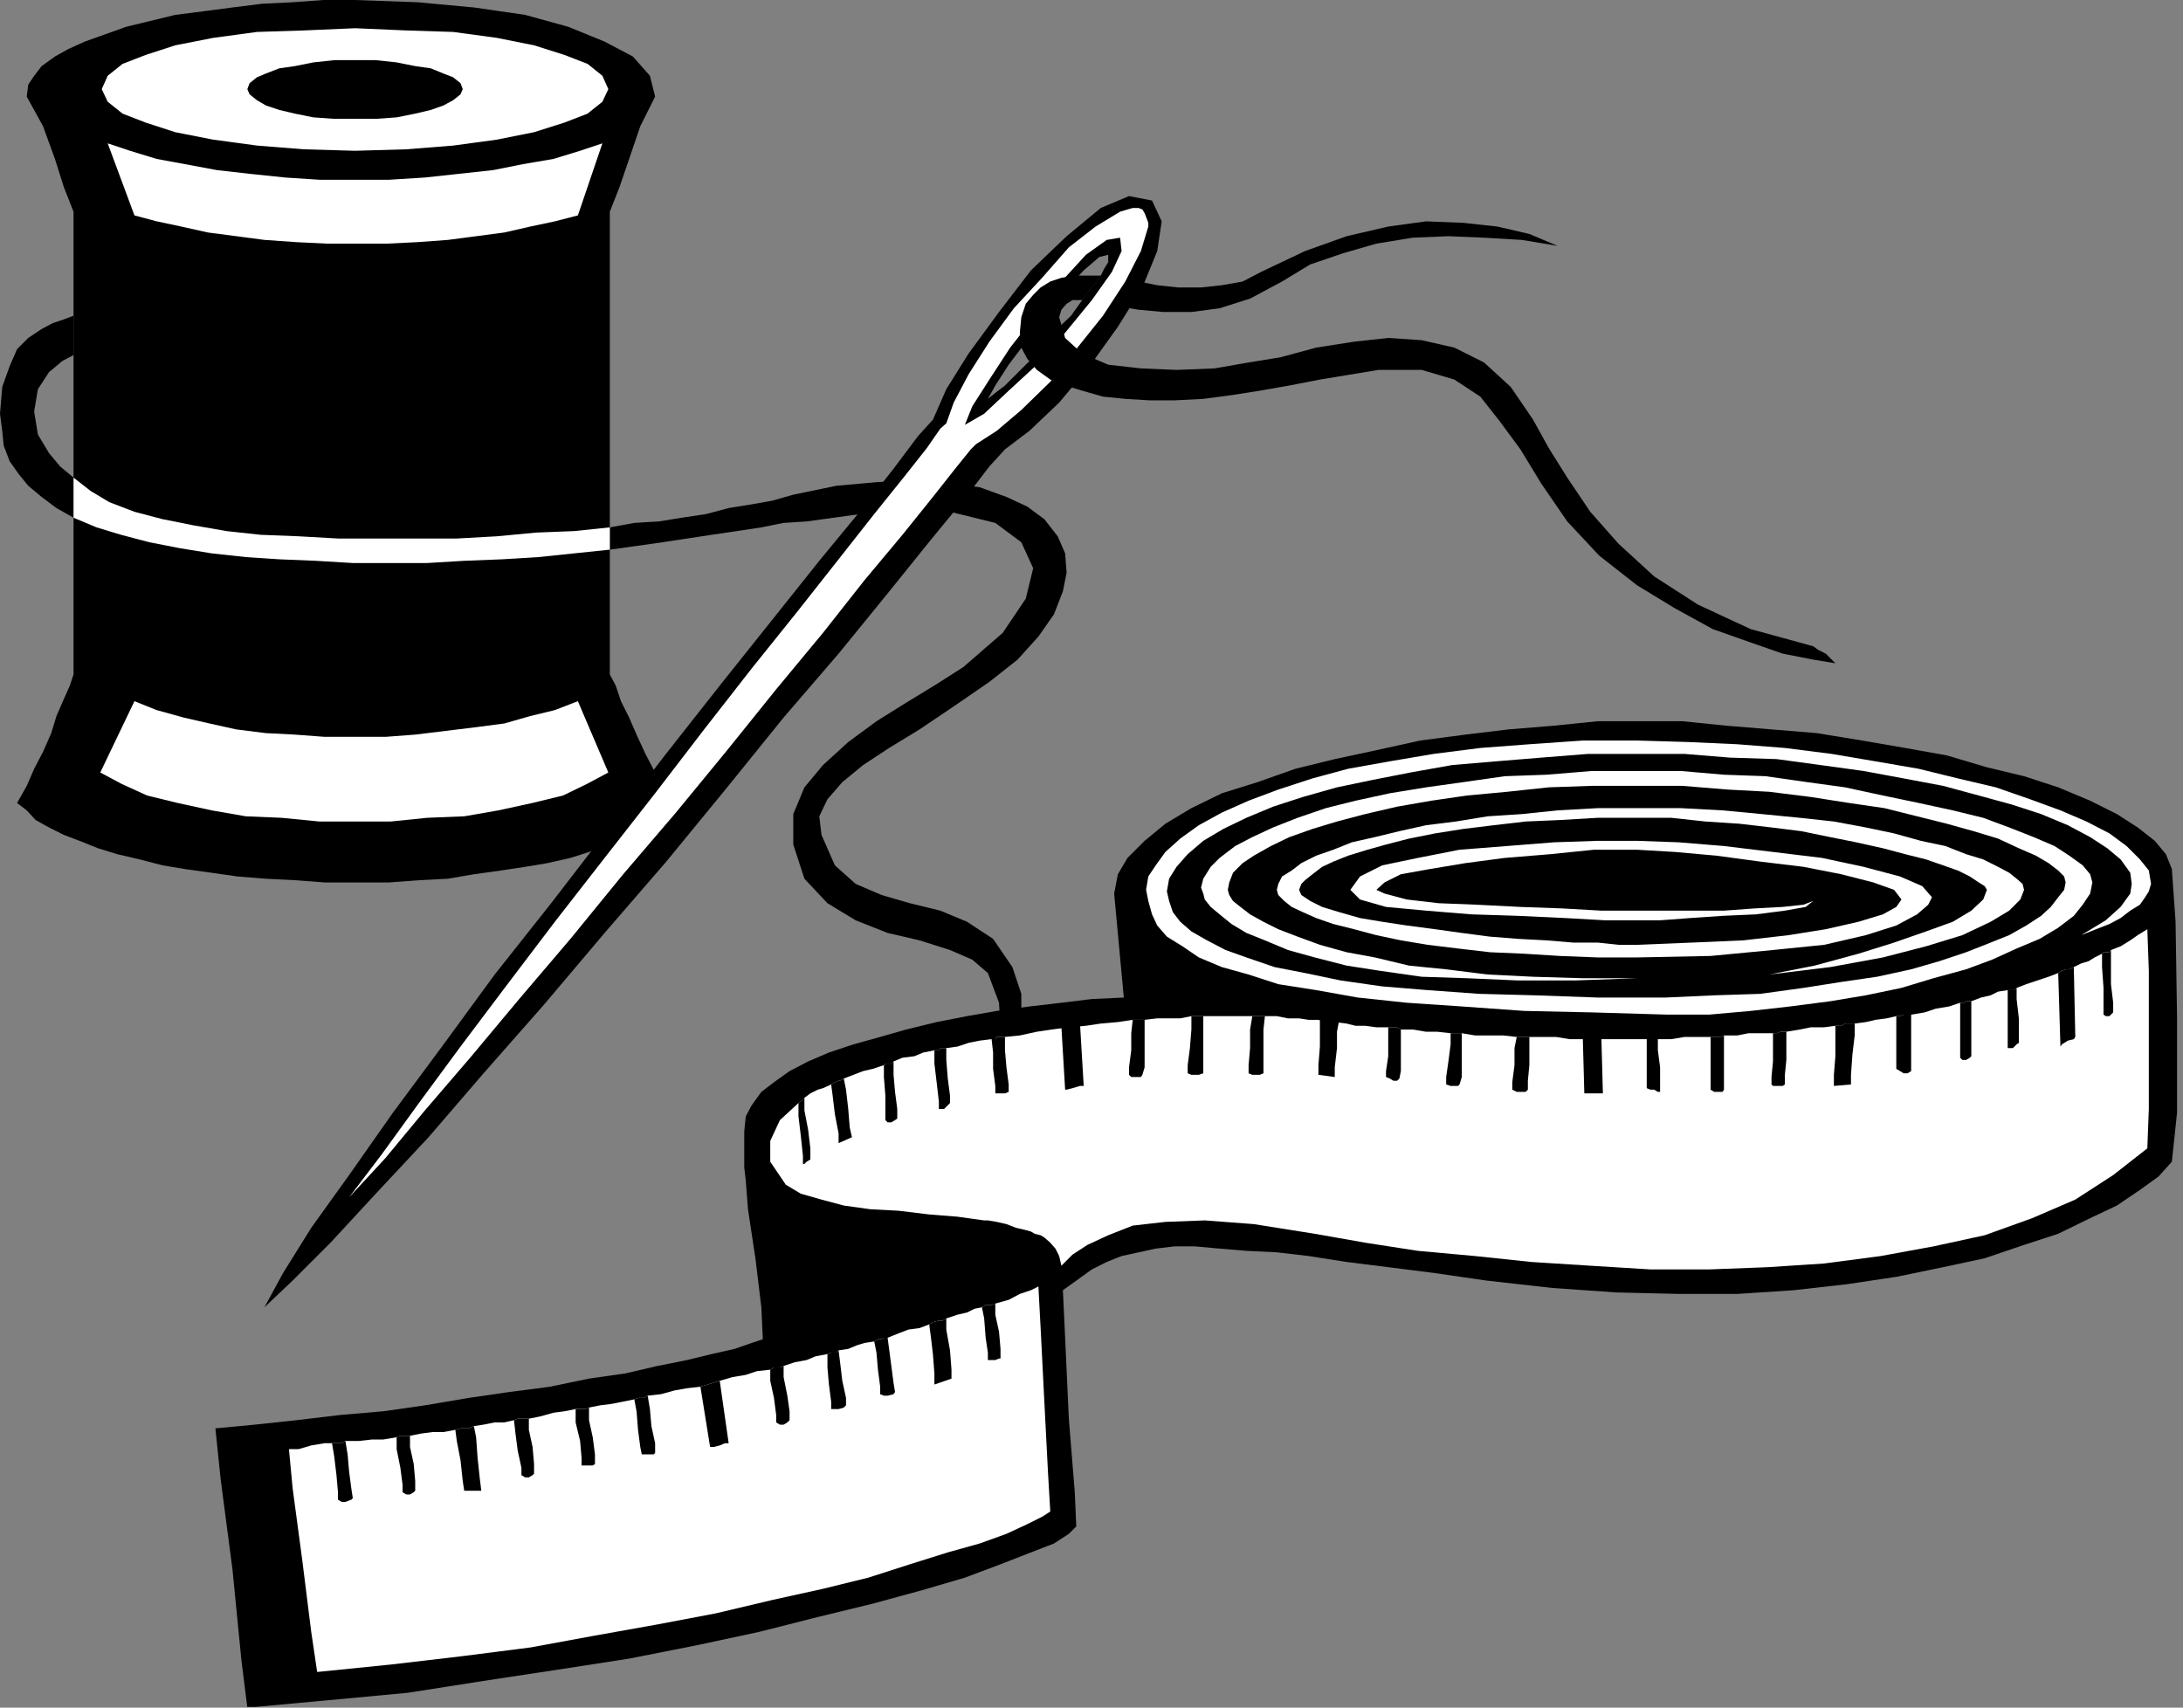 <?xml version="1.0" encoding="UTF-8" standalone="no"?>
<svg
   xmlns:ooo="http://xml.openoffice.org/svg/export"
   xmlns:dc="http://purl.org/dc/elements/1.1/"
   xmlns:cc="http://creativecommons.org/ns#"
   xmlns:rdf="http://www.w3.org/1999/02/22-rdf-syntax-ns#"
   xmlns:svg="http://www.w3.org/2000/svg"
   xmlns="http://www.w3.org/2000/svg"
   xmlns:sodipodi="http://sodipodi.sourceforge.net/DTD/sodipodi-0.dtd"
   xmlns:inkscape="http://www.inkscape.org/namespaces/inkscape"
   version="1.2"
   width="29.39mm"
   height="22.99mm"
   viewBox="0 0 2939 2299"
   preserveAspectRatio="xMidYMid"
   xml:space="preserve"
   id="svg177"
   sodipodi:docname="sewing.svg"
   style="fill-rule:evenodd;stroke-width:28.222;stroke-linejoin:round"
   inkscape:version="0.92.5 (2060ec1f9f, 2020-04-08)"><rect x="0" y="0" width="2939" height="2299" fill="#808080" stroke="none"/><sodipodi:namedview
   pagecolor="#ffffff"
   bordercolor="#666666"
   borderopacity="1"
   objecttolerance="10"
   gridtolerance="10"
   guidetolerance="10"
   inkscape:pageopacity="0"
   inkscape:pageshadow="2"
   inkscape:window-width="664"
   inkscape:window-height="487"
   id="namedview179"
   showgrid="false"
   inkscape:zoom="0.2102413"
   inkscape:cx="55.559056"
   inkscape:cy="43.42677"
   inkscape:window-x="0"
   inkscape:window-y="0"
   inkscape:window-maximized="0"
   inkscape:current-layer="svg177" />
 <defs
   class="ClipPathGroup"
   id="defs8">
  <clipPath
   id="presentation_clip_path"
   clipPathUnits="userSpaceOnUse">
   <rect
   x="0"
   y="0"
   width="21000"
   height="29700"
   id="rect2" />
  </clipPath>
  <clipPath
   id="presentation_clip_path_shrink"
   clipPathUnits="userSpaceOnUse">
   <rect
   x="21"
   y="29"
   width="20958"
   height="29641"
   id="rect5" />
  </clipPath>
 </defs>
 <defs
   class="TextShapeIndex"
   id="defs12">
  <g
   ooo:slide="id1"
   ooo:id-list="id3"
   id="g10" />
 </defs>
 <defs
   class="EmbeddedBulletChars"
   id="defs44">
  <g
   id="bullet-char-template-57356"
   transform="matrix(4.8828125e-4,0,0,-4.8828125e-4,0,0)">
   <path
   d="M 580,1141 1163,571 580,0 -4,571 Z"
   id="path14"
   inkscape:connector-curvature="0" />
  </g>
  <g
   id="bullet-char-template-57354"
   transform="matrix(4.8828125e-4,0,0,-4.8828125e-4,0,0)">
   <path
   d="M 8,1128 H 1137 V 0 H 8 Z"
   id="path17"
   inkscape:connector-curvature="0" />
  </g>
  <g
   id="bullet-char-template-10146"
   transform="matrix(4.8828125e-4,0,0,-4.8828125e-4,0,0)">
   <path
   d="M 174,0 602,739 174,1481 1456,739 Z M 1358,739 309,1346 659,739 Z"
   id="path20"
   inkscape:connector-curvature="0" />
  </g>
  <g
   id="bullet-char-template-10132"
   transform="matrix(4.8828125e-4,0,0,-4.8828125e-4,0,0)">
   <path
   d="M 2015,739 1276,0 H 717 l 543,543 H 174 v 393 h 1086 l -543,545 h 557 z"
   id="path23"
   inkscape:connector-curvature="0" />
  </g>
  <g
   id="bullet-char-template-10007"
   transform="matrix(4.8828125e-4,0,0,-4.8828125e-4,0,0)">
   <path
   d="m 0,-2 c -7,16 -16,29 -25,39 l 381,530 c -94,256 -141,385 -141,387 0,25 13,38 40,38 9,0 21,-2 34,-5 21,4 42,12 65,25 l 27,-13 111,-251 280,301 64,-25 24,25 c 21,-10 41,-24 62,-43 C 886,937 835,863 770,784 769,783 710,716 594,584 L 774,223 c 0,-27 -21,-55 -63,-84 l 16,-20 C 717,90 699,76 672,76 641,76 570,178 457,381 L 164,-76 c -22,-34 -53,-51 -92,-51 -42,0 -63,17 -64,51 -7,9 -10,24 -10,44 0,9 1,19 2,30 z"
   id="path26"
   inkscape:connector-curvature="0" />
  </g>
  <g
   id="bullet-char-template-10004"
   transform="matrix(4.8828125e-4,0,0,-4.8828125e-4,0,0)">
   <path
   d="M 285,-33 C 182,-33 111,30 74,156 52,228 41,333 41,471 c 0,78 14,145 41,201 34,71 87,106 158,106 53,0 88,-31 106,-94 l 23,-176 c 8,-64 28,-97 59,-98 l 735,706 c 11,11 33,17 66,17 42,0 63,-15 63,-46 V 965 c 0,-36 -10,-64 -30,-84 L 442,47 C 390,-6 338,-33 285,-33 Z"
   id="path29"
   inkscape:connector-curvature="0" />
  </g>
  <g
   id="bullet-char-template-9679"
   transform="matrix(4.8828125e-4,0,0,-4.8828125e-4,0,0)">
   <path
   d="M 813,0 C 632,0 489,54 383,161 276,268 223,411 223,592 c 0,181 53,324 160,431 106,107 249,161 430,161 179,0 323,-54 432,-161 108,-107 162,-251 162,-431 0,-180 -54,-324 -162,-431 C 1136,54 992,0 813,0 Z"
   id="path32"
   inkscape:connector-curvature="0" />
  </g>
  <g
   id="bullet-char-template-8226"
   transform="matrix(4.8828125e-4,0,0,-4.8828125e-4,0,0)">
   <path
   d="m 346,457 c -73,0 -137,26 -191,78 -54,51 -81,114 -81,188 0,73 27,136 81,188 54,52 118,78 191,78 73,0 134,-26 185,-79 51,-51 77,-114 77,-187 0,-75 -25,-137 -76,-188 -50,-52 -112,-78 -186,-78 z"
   id="path35"
   inkscape:connector-curvature="0" />
  </g>
  <g
   id="bullet-char-template-8211"
   transform="matrix(4.8828125e-4,0,0,-4.8828125e-4,0,0)">
   <path
   d="M -4,459 H 1135 V 606 H -4 Z"
   id="path38"
   inkscape:connector-curvature="0" />
  </g>
  <g
   id="bullet-char-template-61548"
   transform="matrix(4.8828125e-4,0,0,-4.8828125e-4,0,0)">
   <path
   d="m 173,740 c 0,163 58,303 173,419 116,115 255,173 419,173 163,0 302,-58 418,-173 116,-116 174,-256 174,-419 0,-163 -58,-303 -174,-418 C 1067,206 928,148 765,148 601,148 462,206 346,322 231,437 173,577 173,740 Z"
   id="path41"
   inkscape:connector-curvature="0" />
  </g>
 </defs>
 <g
   id="g49"
   transform="translate(-9030,-13700)">
  <g
   id="id2"
   class="Master_Slide">
   <g
   id="bg-id2"
   class="Background" />
   <g
   id="bo-id2"
   class="BackgroundObjects" />
  </g>
 </g>
 <g
   class="SlideGroup"
   id="g175"
   transform="translate(-9030,-13700)">
  <g
   id="g173">
   <g
   id="container-id1">
    <g
   id="id1"
   class="Slide"
   clip-path="url(#presentation_clip_path)">
     <g
   class="Page"
   id="g169">
      <g
   class="Graphic"
   id="g167">
       <g
   id="id3">
        <rect
   class="BoundingBox"
   x="9030"
   y="13700"
   width="2939"
   height="2299"
   id="rect51"
   style="fill:none;stroke:none" />
        <defs
   id="defs56">
         <clipPath
   id="clip_path_1"
   clipPathUnits="userSpaceOnUse">
          <path
   d="m 9030,13700 h 2938 v 2298 H 9030 Z"
   id="path53"
   inkscape:connector-curvature="0" />
         </clipPath>
        </defs>
        <g
   clip-path="url(#clip_path_1)"
   id="g164">
         <path
   d="m 9129,14125 v 15 10 10 18 38 43 46 38 18 8 10 18 71 64 50 26 l -5,15 -8,18 -10,23 -7,23 -11,25 -12,23 -10,23 -13,23 13,10 12,13 18,10 20,10 21,8 25,10 26,8 30,7 31,8 30,5 36,5 35,5 38,3 39,2 40,3 h 44 43 l 40,-3 39,-2 35,-6 36,-5 33,-5 30,-5 31,-7 25,-8 26,-8 20,-10 20,-7 16,-11 12,-7 10,-10 8,-8 -13,-20 -10,-26 -13,-25 -12,-26 -10,-23 -11,-22 -7,-21 -8,-15 v -20 -39 -48 -61 -10 -5 -8 -7 -135 -132 -105 -53 l 13,-33 13,-38 15,-44 20,-40 -7,-28 -23,-26 -38,-20 -49,-20 -58,-16 -69,-10 -76,-7 -84,-3 h -43 l -41,3 -41,2 -40,5 -38,5 -39,5 -33,8 -33,8 -28,10 -28,10 -22,10 -18,10 -18,13 -10,13 -8,12 -2,16 22,40 16,44 12,38 13,33 v 18 33 40 z"
   id="path58"
   inkscape:connector-curvature="0"
   style="fill:#000000;stroke:none" />
         <path
   d="m 9129,14397 -23,-13 -20,-15 -18,-15 -13,-16 -12,-17 -8,-21 -2,-20 -3,-23 3,-36 10,-28 10,-23 15,-15 18,-12 15,-8 15,-5 13,-5 v 15 10 10 18 l -15,8 -18,15 -15,23 -5,30 5,31 15,25 15,18 18,15 v 18 8 10 z"
   id="path60"
   inkscape:connector-curvature="0"
   style="fill:#000000;stroke:none" />
         <path
   d="m 9851,14410 33,-6 33,-2 31,-5 33,-5 30,-8 31,-5 28,-5 28,-8 58,-12 56,-5 51,-3 46,5 40,5 36,13 28,13 23,17 18,23 10,23 2,26 -5,25 -12,31 -21,30 -28,31 -38,30 -48,33 -46,31 -41,25 -35,23 -28,23 -20,23 -11,23 3,25 18,41 28,25 35,15 38,11 41,10 36,15 35,23 26,38 12,36 v 35 l -10,33 -20,31 -31,28 -35,20 -43,13 -51,5 38,-13 38,-12 33,-18 25,-21 21,-22 7,-31 -2,-36 -15,-40 -21,-18 -30,-13 -41,-13 -43,-10 -43,-17 -38,-23 -31,-33 -15,-46 v -41 l 15,-36 25,-30 34,-31 38,-28 40,-25 41,-25 36,-23 53,-46 31,-46 10,-41 -16,-35 -35,-26 -61,-15 -84,-2 -109,15 -31,2 -30,6 -33,5 -34,5 -33,5 -33,5 -35,5 -36,5 v -10 -5 -8 z"
   id="path62"
   inkscape:connector-curvature="0"
   style="fill:#000000;stroke:none" />
         <path
   d="m 9211,14605 30,13 36,10 35,8 36,8 40,5 39,5 40,2 h 41 41 l 40,-2 41,-5 41,-5 38,-8 35,-8 33,-10 31,-10 v -570 l -31,8 -33,7 -35,6 -38,5 -38,5 -41,2 -41,3 h -40 -41 l -41,-3 -43,-2 -38,-5 -38,-5 -36,-8 -33,-8 -30,-7 z"
   id="path64"
   inkscape:connector-curvature="0"
   style="fill:#000000;stroke:none" />
         <path
   d="m 9129,14397 31,13 33,10 38,10 41,8 43,7 46,5 45,3 49,2 50,3 h 49 51 l 50,-3 51,-2 49,-3 48,-5 48,-5 v -10 -5 -8 -7 l -48,5 -51,2 -53,5 -54,3 h -53 -56 -51 l -53,-3 -51,-2 -46,-5 -46,-8 -40,-8 -38,-10 -34,-13 -25,-15 -23,-18 v 18 8 10 z"
   id="path66"
   inkscape:connector-curvature="0"
   style="fill:#ffffff;stroke:none" />
         <path
   d="m 9211,13990 30,8 33,7 36,8 38,5 38,5 43,3 41,2 h 41 40 l 41,-2 41,-3 38,-5 38,-5 35,-8 33,-7 31,-8 33,-97 -30,10 -36,11 -41,7 -40,8 -46,5 -46,5 -48,3 h -46 -48 l -46,-3 -48,-5 -44,-5 -43,-8 -38,-7 -36,-11 -30,-10 z"
   id="path68"
   inkscape:connector-curvature="0"
   style="fill:#ffffff;stroke:none" />
         <path
   d="m 9211,14644 30,12 36,10 35,8 36,8 40,5 39,2 40,3 h 41 41 l 40,-3 41,-5 41,-5 38,-5 35,-10 33,-8 31,-12 41,96 -28,15 -33,16 -41,10 -46,10 -46,8 -50,2 -49,5 h -48 -48 l -51,-5 -48,-2 -46,-8 -46,-10 -41,-10 -35,-16 -28,-15 z"
   id="path70"
   inkscape:connector-curvature="0"
   style="fill:#ffffff;stroke:none" />
         <path
   d="m 9508,13903 69,-2 63,-5 59,-8 50,-10 41,-13 31,-12 20,-16 8,-17 -8,-18 -20,-16 -31,-12 -41,-13 -50,-10 -59,-8 -63,-2 -69,-3 -69,3 -63,2 -59,8 -51,10 -40,13 -31,12 -20,16 -8,18 8,17 20,16 31,12 40,13 51,10 59,8 63,5 z"
   id="path72"
   inkscape:connector-curvature="0"
   style="fill:#ffffff;stroke:none" />
         <path
   d="m 9508,13860 h 28 l 28,-2 25,-5 21,-5 17,-6 13,-7 10,-8 3,-7 -3,-8 -10,-8 -13,-5 -17,-7 -21,-3 -25,-5 -28,-3 h -28 -28 l -28,3 -25,5 -21,3 -18,7 -12,5 -10,8 -3,8 3,7 10,8 12,7 18,6 21,5 25,5 28,2 z"
   id="path74"
   inkscape:connector-curvature="0"
   style="fill:#000000;stroke:none" />
         <path
   d="m 10487,14104 7,-10 6,-7 7,-8 5,-8 23,3 28,5 25,5 28,3 h 31 l 28,-3 28,-5 25,-13 59,-28 56,-20 56,-13 51,-7 50,2 46,5 43,10 38,16 -48,-8 -51,-3 -48,-2 -48,2 -49,8 -45,13 -44,15 -38,23 -43,23 -41,13 -38,5 h -38 l -33,-3 -30,-5 -26,-5 z"
   id="path76"
   inkscape:connector-curvature="0"
   style="fill:#000000;stroke:none" />
         <path
   d="m 10522,14043 -12,3 -21,18 -23,25 -28,33 -25,36 -25,33 -18,28 -10,18 10,-8 13,-10 15,-15 18,-18 17,-21 18,-20 21,-20 15,-21 7,-10 6,-7 7,-8 5,-8 5,-10 5,-8 v -7 -3 l 59,-73 13,28 -6,40 -20,49 -33,53 -38,53 -41,49 -40,38 -33,25 -21,23 -33,43 -46,56 -58,72 -66,81 -74,86 -76,94 -82,100 -83,96 -82,97 -81,92 -74,86 -71,76 -61,66 -51,51 -38,36 25,-46 38,-61 51,-71 59,-84 66,-89 71,-97 76,-96 77,-100 76,-99 74,-94 71,-89 63,-79 56,-68 44,-56 33,-44 20,-22 18,-41 30,-48 41,-56 43,-56 48,-46 46,-38 38,-16 31,6 z"
   id="path78"
   inkscape:connector-curvature="0"
   style="fill:#000000;stroke:none" />
         <path
   d="m 10538,14020 -18,3 -28,20 -33,36 -33,43 -36,46 -28,43 -23,36 -10,25 26,-15 33,-31 38,-35 38,-43 36,-44 27,-38 13,-28 -2,-18 30,-38 3,5 2,5 3,8 v 5 l -10,33 -21,41 -30,46 -36,45 -35,44 -39,38 -33,28 -28,18 -7,7 -21,26 -30,38 -41,51 -51,61 -56,71 -63,76 -66,82 -69,84 -71,83 -71,87 -69,81 -66,79 -61,71 -53,64 -49,53 44,-58 50,-69 56,-76 61,-81 66,-87 67,-86 68,-87 66,-86 64,-82 61,-76 56,-71 48,-61 41,-51 30,-38 18,-26 8,-7 10,-28 20,-38 28,-44 33,-45 38,-41 36,-41 36,-28 33,-20 10,-3 7,-2 h 8 l 5,2 z"
   id="path80"
   inkscape:connector-curvature="0"
   style="fill:#ffffff;stroke:none" />
         <path
   d="m 10487,14104 7,-10 6,-7 7,-8 5,-8 h -18 -17 l -18,3 -15,5 -13,8 -10,10 -10,12 -6,18 -2,21 2,20 8,15 13,15 18,13 20,8 23,7 28,8 30,3 33,2 h 33 l 39,-2 38,-5 38,-6 40,-7 41,-8 79,-13 h 58 l 44,13 35,23 26,33 28,38 28,46 35,51 43,46 51,40 51,31 51,28 51,18 43,15 41,8 30,5 -5,-5 -8,-8 -10,-5 -7,-5 -84,-23 -71,-33 -59,-38 -48,-44 -38,-43 -31,-46 -25,-40 -21,-38 -30,-44 -36,-33 -40,-20 -44,-10 -45,-3 -46,5 -51,8 -48,13 -43,7 -46,8 -51,2 -48,-2 -44,-5 -35,-15 -23,-21 -8,-28 3,-10 7,-8 8,-5 z"
   id="path82"
   inkscape:connector-curvature="0"
   style="fill:#000000;stroke:none" />
         <path
   d="m 9320,15623 7,68 16,122 12,122 8,64 109,-10 107,-10 102,-16 99,-15 97,-15 91,-18 84,-18 79,-20 74,-18 66,-18 58,-17 48,-18 41,-16 31,-12 20,-13 10,-10 -2,-46 -8,-99 -5,-109 -3,-64 21,-15 18,-13 20,-10 20,-8 23,-5 23,-5 25,-3 h 28 l 33,3 36,3 41,2 43,5 51,8 56,7 63,8 69,10 89,10 86,6 84,2 h 79 l 76,-5 71,-8 67,-10 63,-13 56,-12 53,-18 46,-15 43,-21 36,-17 31,-21 25,-18 18,-20 7,-66 v -127 l -2,-130 -5,-71 -8,-20 -15,-18 -23,-18 -28,-18 -36,-18 -43,-18 -46,-15 -50,-12 -54,-16 -56,-10 -58,-10 -61,-10 -61,-5 -61,-5 -59,-6 h -58 -56 l -59,6 -61,5 -58,7 -61,8 -59,13 -56,12 -53,13 -51,18 -48,15 -41,20 -35,21 -28,23 -23,23 -13,22 -5,26 13,140 -43,2 -41,5 -43,5 -44,6 -40,7 -41,8 -41,10 -35,10 -36,10 -33,11 -28,12 -25,13 -21,15 -17,13 -13,18 -8,15 -2,20 v 26 23 l 2,17 3,39 10,66 8,66 2,43 -15,5 -23,8 -31,7 -33,8 -40,8 -43,10 -49,7 -53,11 -54,7 -55,8 -59,10 -56,8 -58,5 -59,7 -56,6 z"
   id="path84"
   inkscape:connector-curvature="0"
   style="fill:#000000;stroke:none" />
         <path
   d="m 9999,15559 17,-5 18,-3 15,-5 18,-2 5,-3 h 3 5 l 5,-2 15,-5 16,-3 12,-5 16,-3 5,-2 h 2 5 l 3,-3 13,-2 12,-5 10,-3 13,-2 5,-3 h 5 l 3,-2 h 5 l 15,-6 13,-5 15,-2 13,-5 5,-3 8,-2 h 5 l 5,-3 15,-5 13,-3 10,-5 10,-2 5,-3 h 5 3 l 5,-2 18,-5 15,-8 15,-5 10,-5 3,56 5,99 5,97 3,51 -11,7 -20,10 -28,13 -36,13 -43,12 -51,16 -56,18 -61,15 -68,15 -76,18 -79,15 -84,15 -87,16 -94,12 -94,11 -99,10 -8,-54 -12,-96 -13,-97 -5,-53 h 13 l 17,-5 18,-3 h 10 6 5 2 l 5,-3 h 18 l 18,-2 h 15 l 18,-3 5,-2 h 3 5 5 l 15,-3 15,-2 h 15 l 16,-3 7,-2 h 5 6 l 7,-3 13,-2 15,-3 h 13 l 13,-3 5,-2 h 5 5 5 l 15,-3 18,-5 15,-2 15,-3 h 6 2 5 l 5,-2 15,-3 16,-2 15,-3 15,-3 5,-2 h 5 3 l 5,-3 18,-2 18,-5 17,-3 18,-2 z"
   id="path86"
   inkscape:connector-curvature="0"
   style="fill:#ffffff;stroke:none" />
         <path
   d="m 10733,15068 h -5 -5 -2 -5 -16 -17 -16 -17 -3 -5 -3 -5 l -15,3 h -15 -16 l -17,2 h -3 -5 -2 -6 l -20,3 -23,2 -20,3 -23,2 -23,3 -20,3 -23,5 -20,2 h -6 -5 l -2,3 h -5 l -16,2 -15,3 -15,5 -15,2 h -3 -5 l -2,3 h -6 l -15,3 -12,5 -16,2 -12,5 -3,3 h -5 -3 l -2,2 -15,5 -13,3 -13,5 -13,5 -5,3 h -2 l -5,2 -5,3 -11,5 -7,2 -10,5 -8,6 -2,2 v 0 l -3,3 -3,2 -25,23 -13,28 v 28 l 21,31 20,12 28,8 30,8 36,5 38,2 41,5 38,3 36,5 h 2 v 0 0 h 3 l 12,2 13,3 13,5 13,3 7,2 5,3 8,2 5,3 8,7 7,8 5,10 3,13 15,-15 20,-13 28,-13 33,-13 44,-5 53,-2 66,5 82,13 68,12 71,11 77,7 76,8 79,5 81,5 h 79 l 79,-3 76,-5 76,-10 71,-13 69,-15 64,-23 58,-25 51,-33 46,-36 2,-53 v -92 -94 l -2,-56 -13,8 -10,7 -13,8 -13,5 -2,3 h -3 -5 l -2,2 -10,5 -8,5 -10,3 -10,5 -6,3 h -5 l -5,2 -5,3 -13,5 -15,5 -15,5 -13,5 -2,3 h -3 -5 -2 l -13,2 -10,5 -13,3 -13,5 h -2 -5 l -3,2 h -5 l -15,5 -18,3 -15,5 -18,3 h -5 -5 l -5,2 h -5 l -13,3 -15,2 -13,3 -15,2 h -5 -8 l -5,3 h -8 l -15,2 h -18 l -15,3 -18,3 h -5 -3 l -5,2 h -5 -15 -18 l -15,3 h -18 l -5,2 h -2 -6 -5 -17 -18 l -18,3 h -18 -2 -5 -3 -5 -15 -16 -15 -15 -5 -8 -7 -5 -18 l -18,-3 h -18 -18 -5 -5 -2 -5 l -18,-2 h -21 -17 l -18,-3 h -3 -5 -2 -5 l -18,-2 h -15 l -18,-3 h -16 l -5,-3 h -2 -5 -5 -16 l -15,-2 h -13 l -12,-3 -16,-2 h -12 l -10,-3 h -13 l -13,-2 h -15 l -15,-3 z"
   id="path88"
   inkscape:connector-curvature="0"
   style="fill:#ffffff;stroke:none" />
         <path
   d="m 11234,15017 h -73 l -67,-2 -61,-3 -56,-7 -50,-5 -46,-11 -38,-7 -36,-10 -30,-11 -26,-10 -20,-10 -18,-10 -13,-10 -10,-8 -5,-8 -2,-7 2,-10 5,-13 13,-13 15,-10 23,-13 25,-12 31,-11 33,-10 38,-10 43,-10 46,-8 48,-7 54,-5 56,-6 58,-2 h 61 61 l 61,5 56,3 56,7 51,8 48,7 44,11 40,10 36,10 33,10 28,13 23,10 17,10 13,10 8,8 2,8 -2,10 -8,10 -10,13 -13,12 -20,13 -23,13 -25,10 -33,13 -36,12 -38,11 -46,10 -48,7 -51,8 -58,8 -62,2 -66,3 h -91 l -84,-3 -76,-2 -69,-5 -61,-5 -56,-8 -48,-10 -41,-8 -38,-13 -28,-10 -25,-13 -21,-12 -15,-13 -10,-13 -5,-15 -3,-13 3,-17 10,-16 15,-17 21,-18 27,-16 31,-15 36,-15 40,-13 46,-13 48,-10 51,-10 56,-10 59,-5 61,-5 63,-5 h 66 64 l 61,5 63,2 59,8 58,8 54,10 53,10 48,13 44,12 40,13 36,15 30,16 23,15 18,15 13,18 2,15 -2,13 -13,18 -20,18 -33,20 20,-8 18,-7 15,-8 13,-10 13,-8 7,-10 5,-8 3,-10 -3,-18 -12,-15 -18,-18 -23,-17 -31,-16 -35,-15 -41,-15 -46,-16 -51,-12 -53,-13 -58,-10 -59,-10 -63,-8 -64,-5 -66,-3 -69,-2 h -73 l -72,5 -66,5 -63,8 -59,10 -56,10 -48,13 -46,15 -40,15 -36,16 -31,17 -25,18 -20,18 -13,18 -10,15 -3,18 3,15 5,18 7,15 13,15 21,13 22,15 31,13 36,10 40,13 51,8 56,10 66,7 74,5 84,6 91,2 102,3 h 56 l 56,-5 53,-6 54,-7 48,-8 48,-10 43,-13 44,-12 35,-13 33,-15 31,-13 25,-15 21,-16 12,-15 10,-15 3,-15 -3,-11 -10,-12 -18,-13 -20,-13 -28,-12 -33,-13 -35,-13 -41,-10 -46,-10 -48,-10 -51,-11 -51,-7 -56,-8 -56,-2 -58,-5 h -59 -61 l -61,5 -56,2 -56,8 -50,7 -49,8 -46,10 -40,10 -38,13 -33,13 -28,13 -23,12 -21,16 -12,12 -10,16 -3,12 3,8 2,8 8,10 12,10 16,13 20,12 25,10 31,13 36,10 43,11 45,7 56,8 61,2 69,3 h 76 z"
   id="path90"
   inkscape:connector-curvature="0"
   style="fill:#ffffff;stroke:none" />
         <path
   d="m 11229,14926 h 13 28 38 43 l 41,-3 38,-2 28,-3 13,-5 -10,8 -28,5 -39,5 -45,2 -44,3 -40,3 h -26 -10 -38 l -53,-3 -64,-3 -63,-2 -61,-5 -54,-5 -35,-10 -13,-13 13,-18 30,-15 48,-10 56,-11 64,-5 63,-5 59,-2 h 53 l 56,2 61,5 66,8 66,8 56,12 49,13 30,13 13,15 -5,10 -15,13 -28,15 -41,13 -56,13 -69,7 -84,8 -99,2 h -53 l -51,-2 -48,-3 -46,-2 -43,-5 -41,-5 -36,-6 -33,-7 -30,-8 -28,-7 -23,-8 -18,-8 -15,-7 -10,-8 -8,-8 -2,-7 2,-8 5,-10 13,-8 13,-10 20,-10 23,-8 25,-10 31,-7 33,-8 36,-8 40,-5 43,-7 46,-3 48,-5 54,-3 h 53 59 l 56,3 53,5 51,5 46,5 43,8 38,8 36,10 33,7 28,11 23,7 20,10 15,8 10,8 8,7 2,8 -5,13 -15,15 -25,15 -38,18 -49,15 -58,15 -71,13 -82,10 61,-12 59,-16 48,-15 43,-15 36,-13 25,-15 16,-15 5,-13 -3,-5 -8,-5 -12,-8 -16,-8 -20,-7 -23,-8 -28,-7 -30,-8 -36,-8 -35,-7 -39,-8 -40,-5 -43,-5 -46,-3 -46,-5 h -46 -53 l -51,3 -46,2 -43,5 -41,5 -38,6 -35,7 -31,8 -25,7 -26,8 -20,8 -15,7 -13,10 -10,8 -5,5 -3,8 3,7 12,8 16,8 23,7 28,8 30,5 33,5 38,5 36,5 38,5 38,3 38,2 36,3 h 33 l 28,3 h 25 l 74,-3 69,-3 61,-7 50,-8 44,-10 33,-10 18,-10 7,-10 -10,-13 -28,-10 -43,-11 -51,-10 -58,-7 -59,-8 -56,-5 -51,-3 h -58 l -59,6 -61,5 -53,7 -48,8 -39,7 -22,11 -11,10 11,5 30,8 43,5 51,2 59,3 56,2 53,3 z"
   id="path92"
   inkscape:connector-curvature="0"
   style="fill:#ffffff;stroke:none" />
         <path
   d="m 9722,15612 5,-2 h 5 5 5 v 15 l 5,23 2,23 v 13 l -2,2 -5,3 h -5 l -5,-3 v -10 l -5,-23 -3,-23 z"
   id="path94"
   inkscape:connector-curvature="0"
   style="fill:#000000;stroke:none" />
         <path
   d="m 9805,15597 v 18 l 6,25 2,23 v 10 h 5 5 5 l 3,-2 v -13 l -3,-23 -5,-23 v -17 l -5,2 h -5 -2 z"
   id="path96"
   inkscape:connector-curvature="0"
   style="fill:#000000;stroke:none" />
         <path
   d="m 9477,15643 3,18 3,25 2,23 v 10 l 5,3 h 5 l 8,-3 2,-2 -2,-13 -3,-23 -2,-23 -3,-18 -5,3 h -2 -5 z"
   id="path98"
   inkscape:connector-curvature="0"
   style="fill:#000000;stroke:none" />
         <path
   d="m 9564,15635 v 16 l 5,25 3,23 v 10 l 5,3 h 5 l 5,-3 2,-2 v -13 l -2,-23 -5,-23 v -15 h -5 -5 -3 z"
   id="path100"
   inkscape:connector-curvature="0"
   style="fill:#000000;stroke:none" />
         <path
   d="m 9884,15584 3,16 2,25 3,23 2,10 h 3 8 5 l 2,-2 v -13 l -5,-23 -2,-23 -3,-18 -5,3 h -3 -5 z"
   id="path102"
   inkscape:connector-curvature="0"
   style="fill:#000000;stroke:none" />
         <path
   d="m 10067,15544 v 15 l 5,23 3,23 v 10 l 5,3 h 5 l 5,-3 3,-3 v -12 l -3,-21 -5,-25 v -15 l -5,2 h -5 -3 z"
   id="path104"
   inkscape:connector-curvature="0"
   style="fill:#000000;stroke:none" />
         <path
   d="m 10144,15523 v 18 l 2,23 3,23 v 10 h 5 5 l 7,-2 3,-3 v -10 l -5,-23 -3,-25 -2,-16 -3,3 h -5 -2 z"
   id="path106"
   inkscape:connector-curvature="0"
   style="fill:#000000;stroke:none" />
         <path
   d="m 10207,15506 3,15 2,23 3,23 v 10 l 5,2 h 5 l 8,-2 2,-3 -2,-12 -3,-23 -3,-23 -2,-15 h -5 l -3,2 h -5 z"
   id="path108"
   inkscape:connector-curvature="0"
   style="fill:#000000;stroke:none" />
         <path
   d="m 9643,15625 7,-2 h 5 6 l 7,-3 3,15 2,28 3,28 2,16 h -23 l -2,-13 -3,-28 -5,-26 z"
   id="path110"
   inkscape:connector-curvature="0"
   style="fill:#000000;stroke:none" />
         <path
   d="m 10281,15483 2,15 3,25 2,26 v 15 l 23,-8 v -12 l -2,-26 -5,-28 v -15 l -5,3 h -5 l -8,2 z"
   id="path112"
   inkscape:connector-curvature="0"
   style="fill:#000000;stroke:none" />
         <path
   d="m 9973,15567 13,81 h 5 l 8,-2 7,-3 h 5 l -12,-84 z"
   id="path114"
   inkscape:connector-curvature="0"
   style="fill:#000000;stroke:none" />
         <path
   d="m 10352,15460 3,15 2,26 3,20 v 10 h 5 5 l 5,-2 h 2 v -13 l -2,-23 -5,-23 v -15 l -5,2 h -3 -5 z"
   id="path116"
   inkscape:connector-curvature="0"
   style="fill:#000000;stroke:none" />
         <path
   d="m 10365,15099 h 5 l 2,-3 h 5 6 v 18 l 2,23 3,23 v 10 l -5,2 h -8 -3 -2 v -10 l -3,-23 v -22 z"
   id="path118"
   inkscape:connector-curvature="0"
   style="fill:#000000;stroke:none" />
         <path
   d="m 10288,15114 h 6 l 2,-3 h 5 3 v 16 l 2,25 3,23 v 10 l -3,3 -5,5 h -5 -2 v -10 l -3,-26 -3,-25 z"
   id="path120"
   inkscape:connector-curvature="0"
   style="fill:#000000;stroke:none" />
         <path
   d="m 10220,15134 2,-2 h 3 5 l 3,-3 v 18 l 2,23 3,23 v 13 l -3,2 -5,3 h -5 l -3,-3 v -10 -23 l -2,-25 z"
   id="path122"
   inkscape:connector-curvature="0"
   style="fill:#000000;stroke:none" />
         <path
   d="m 10149,15160 5,-3 5,-2 h 2 l 5,-3 3,15 3,26 2,25 3,13 -18,8 v -13 l -5,-26 -3,-25 z"
   id="path124"
   inkscape:connector-curvature="0"
   style="fill:#000000;stroke:none" />
         <path
   d="m 10105,15185 3,-2 3,-3 v 0 l 2,-2 v 17 l 5,26 3,25 v 13 2 l -5,3 -3,3 h -2 v -11 l -3,-28 -3,-25 z"
   id="path126"
   inkscape:connector-curvature="0"
   style="fill:#000000;stroke:none" />
         <path
   d="m 10459,15083 5,84 h 2 l 8,-2 10,-3 h 5 l -5,-84 z"
   id="path128"
   inkscape:connector-curvature="0"
   style="fill:#000000;stroke:none" />
         <path
   d="m 11161,15099 2,73 h 5 8 7 5 l -2,-73 h -5 -8 -7 z"
   id="path130"
   inkscape:connector-curvature="0"
   style="fill:#000000;stroke:none" />
         <path
   d="m 11801,15010 3,99 2,-3 8,-5 8,-2 2,-3 -2,-94 -6,3 h -5 l -5,2 z"
   id="path132"
   inkscape:connector-curvature="0"
   style="fill:#000000;stroke:none" />
         <path
   d="m 10555,15073 -2,18 v 23 l -3,23 v 10 l 3,3 h 8 5 l 2,-3 3,-10 v -23 -25 -16 h -3 -5 -2 z"
   id="path134"
   inkscape:connector-curvature="0"
   style="fill:#000000;stroke:none" />
         <path
   d="m 10634,15068 v 18 l -2,25 -3,23 v 11 l 5,2 h 5 5 l 6,-2 v -13 -23 -23 -18 h -3 -5 -3 z"
   id="path136"
   inkscape:connector-curvature="0"
   style="fill:#000000;stroke:none" />
         <path
   d="m 10716,15068 -3,18 v 25 l -2,23 v 11 l 5,2 h 5 5 l 5,-2 v -13 -23 -23 l 2,-18 h -5 -5 -2 z"
   id="path138"
   inkscape:connector-curvature="0"
   style="fill:#000000;stroke:none" />
         <path
   d="m 10899,15083 v 16 23 l -3,20 v 8 l 5,2 5,3 h 5 l 3,-3 2,-10 v -20 -23 -13 l -5,-3 h -2 -5 z"
   id="path140"
   inkscape:connector-curvature="0"
   style="fill:#000000;stroke:none" />
         <path
   d="m 10983,15091 v 15 l -3,23 -3,21 v 10 l 6,2 h 5 5 l 2,-2 3,-10 v -21 -23 -15 h -3 -5 -2 z"
   id="path142"
   inkscape:connector-curvature="0"
   style="fill:#000000;stroke:none" />
         <path
   d="m 11072,15096 -3,15 v 23 l -3,23 v 10 l 6,3 h 5 7 l 3,-3 v -12 l 2,-21 v -23 -15 h -5 -5 -2 z"
   id="path144"
   inkscape:connector-curvature="0"
   style="fill:#000000;stroke:none" />
         <path
   d="m 11247,15099 v 15 23 20 8 l 5,2 h 5 l 5,3 h 3 v -13 -20 l -3,-23 v -15 h -2 -5 -3 z"
   id="path146"
   inkscape:connector-curvature="0"
   style="fill:#000000;stroke:none" />
         <path
   d="m 11333,15096 v 15 26 20 10 l 5,3 h 6 5 l 2,-3 v -12 -21 -25 -15 l -5,2 h -2 -6 z"
   id="path148"
   inkscape:connector-curvature="0"
   style="fill:#000000;stroke:none" />
         <path
   d="m 11417,15091 v 15 23 l -2,21 v 10 l 2,2 h 8 5 l 3,-2 v -13 l 2,-20 v -23 -15 h -5 -3 l -5,2 z"
   id="path150"
   inkscape:connector-curvature="0"
   style="fill:#000000;stroke:none" />
         <path
   d="m 11583,15068 v 15 26 20 10 l 5,3 5,3 h 5 l 5,-3 v -13 -23 -23 -17 h -5 -5 l -5,2 z"
   id="path152"
   inkscape:connector-curvature="0"
   style="fill:#000000;stroke:none" />
         <path
   d="m 11669,15050 v 18 23 23 10 l 3,3 h 5 l 5,-3 2,-2 v -13 -23 -23 -15 h -2 -5 l -3,2 z"
   id="path154"
   inkscape:connector-curvature="0"
   style="fill:#000000;stroke:none" />
         <path
   d="m 11733,15033 v 17 26 25 10 h 2 5 l 5,-5 3,-2 v -10 -23 l -3,-26 v -15 l -2,3 h -3 -5 z"
   id="path156"
   inkscape:connector-curvature="0"
   style="fill:#000000;stroke:none" />
         <path
   d="m 11860,14984 v 18 l 2,28 v 25 11 l 3,2 h 5 l 2,-2 3,-3 v -13 l -3,-25 v -28 -18 l -2,3 h -3 -5 z"
   id="path158"
   inkscape:connector-curvature="0"
   style="fill:#000000;stroke:none" />
         <path
   d="m 10807,15071 v 15 23 l -2,25 v 13 l 22,3 v -13 l 3,-26 v -22 l 3,-16 h -6 l -7,-2 h -8 z"
   id="path160"
   inkscape:connector-curvature="0"
   style="fill:#000000;stroke:none" />
         <path
   d="m 11501,15081 v 15 26 l -2,25 v 15 l 23,-2 v -13 l 2,-28 3,-25 v -16 h -5 -8 l -5,3 z"
   id="path162"
   inkscape:connector-curvature="0"
   style="fill:#000000;stroke:none" />
        </g>
       </g>
      </g>
     </g>
    </g>
   </g>
  </g>
 </g>
</svg>